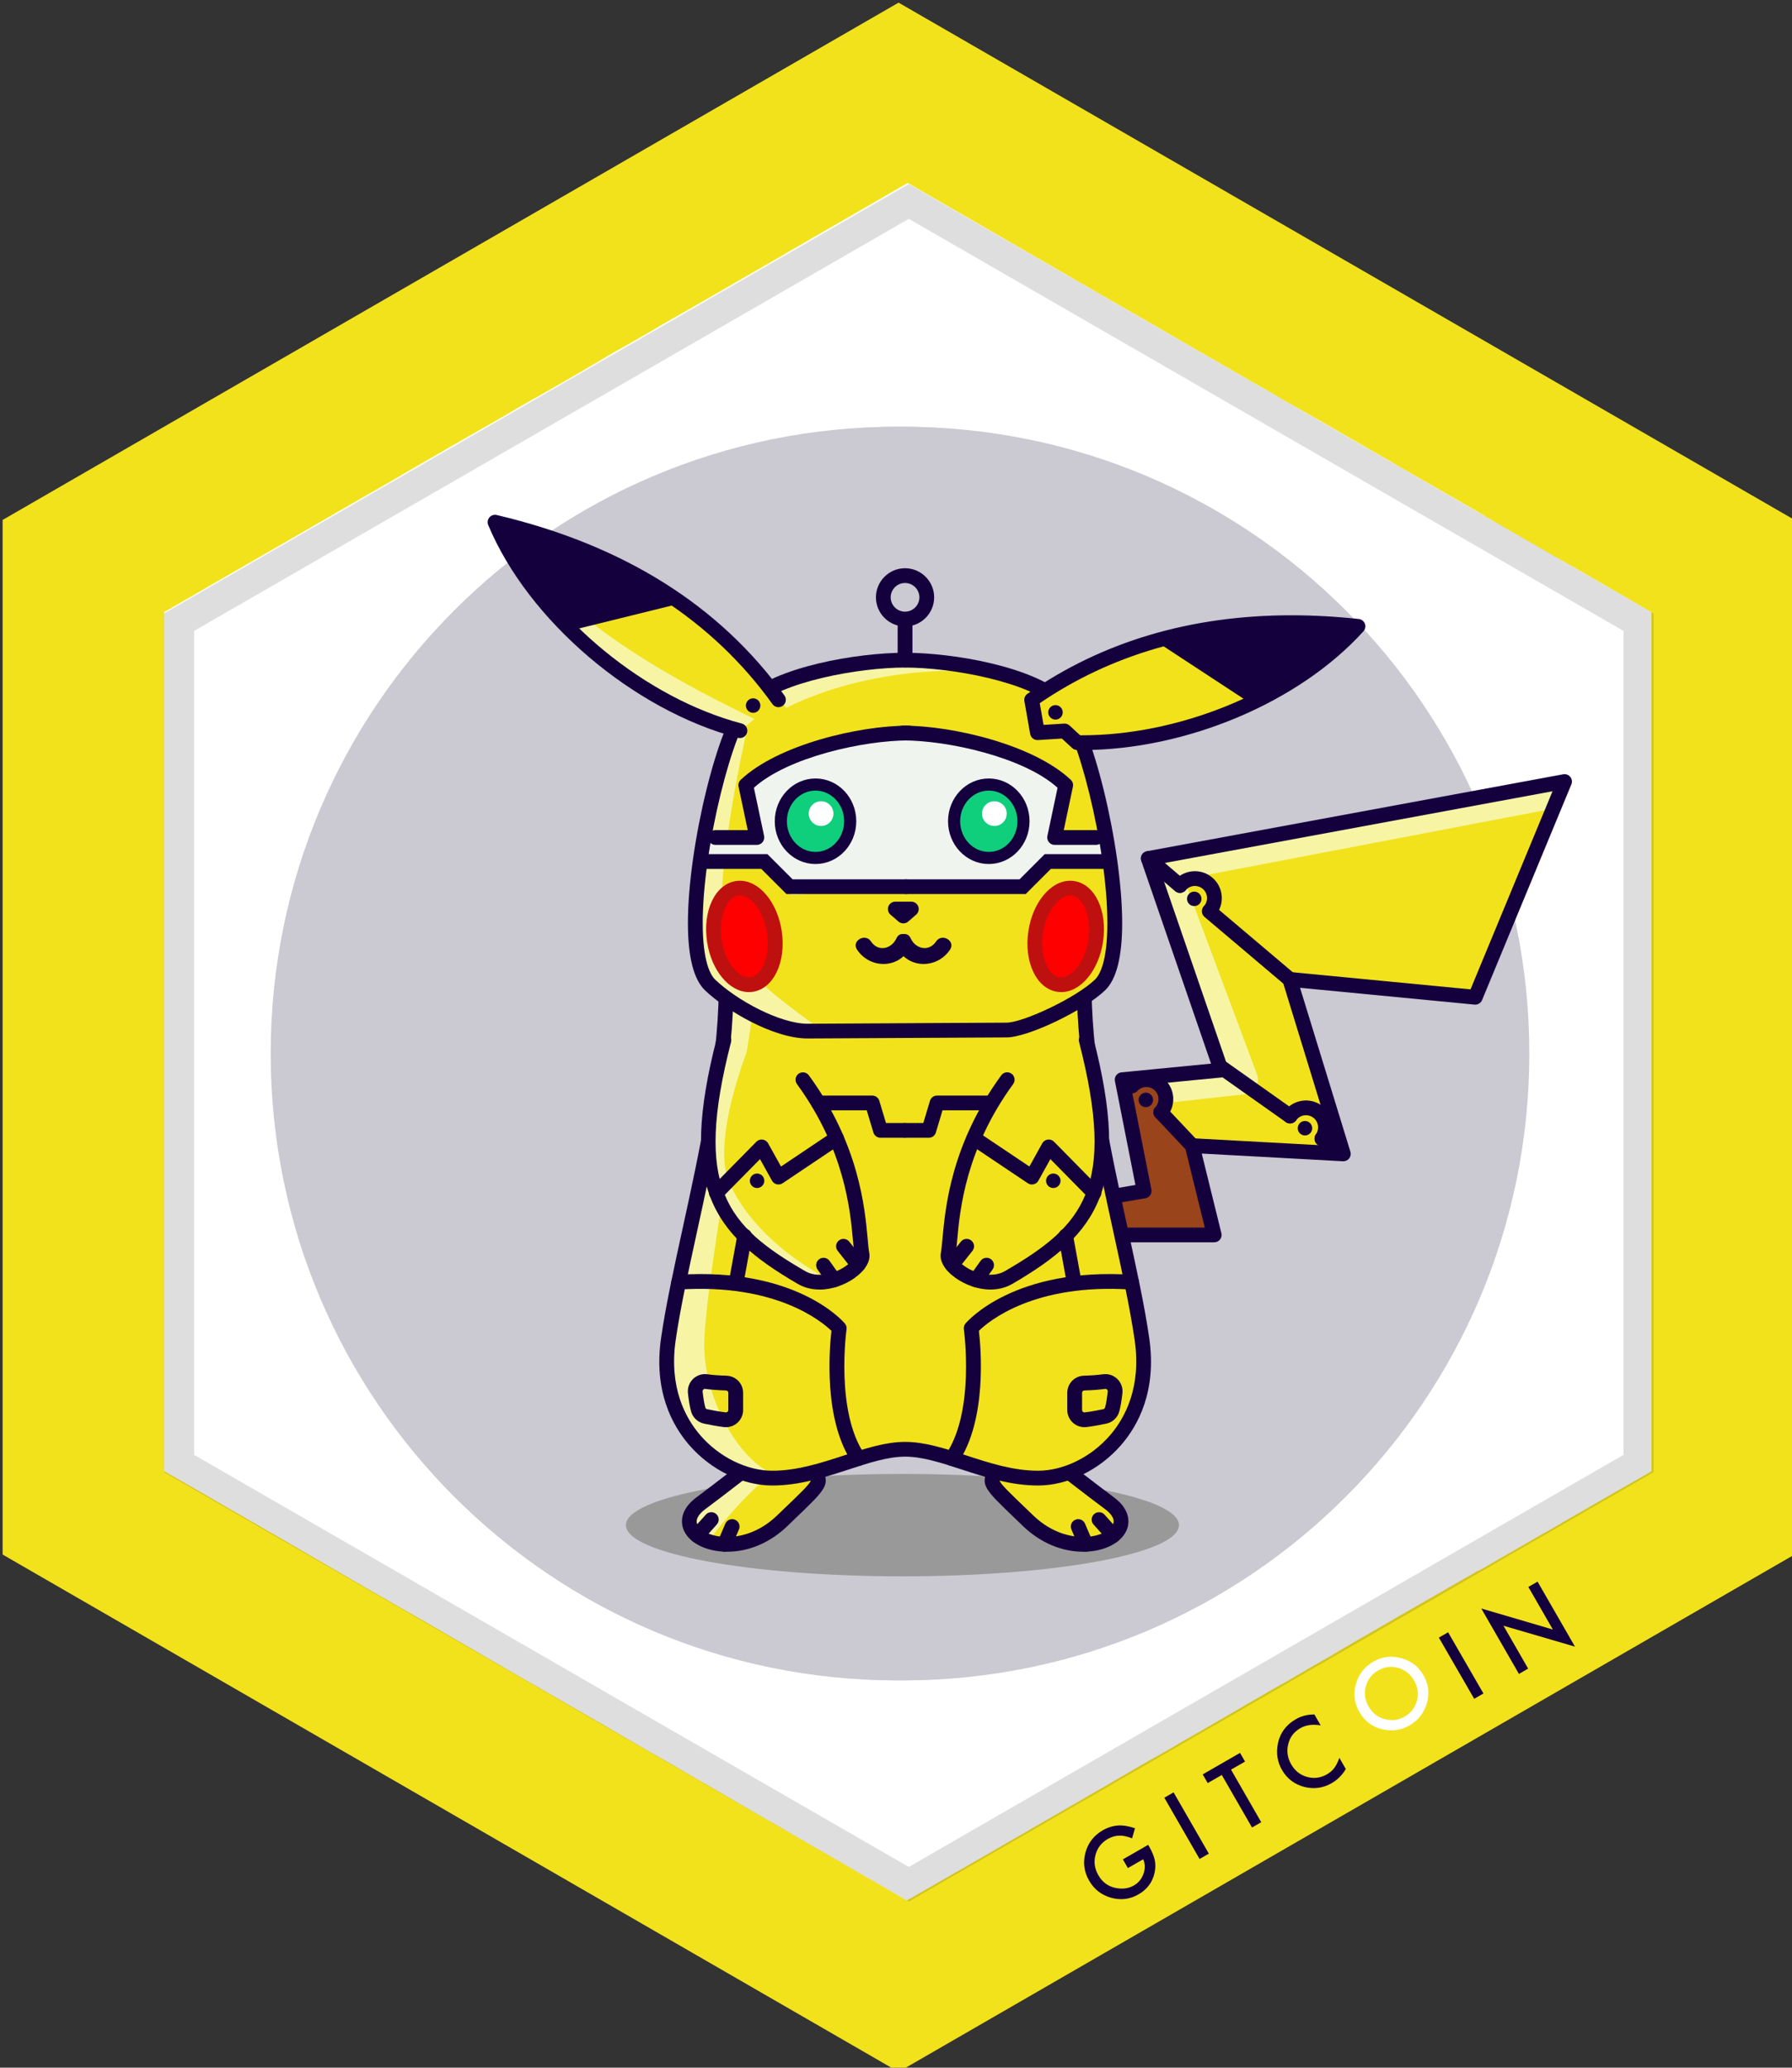 <svg enable-background="new 0 0 110.854 127.906" viewBox="0 0 110.854 127.906" xmlns="http://www.w3.org/2000/svg" xmlns:xlink="http://www.w3.org/1999/xlink"><rect x="0" y="0" width="110.854" height="127.906" fill="#333333" stroke="none"/><clipPath id="a"><path d="m71.033 53.107 4.503 13.087-6.118.597 1.359 6.883-3.995.68v2.039h8.329l-1.359-5.522 9.349.509-3.313-10.793 11.472 1.105 5.525-13.344z"/></clipPath><clipPath id="b"><path d="m46.751 90.388s-2.215 1.725-3.399 2.607c-2.437 1.812 1.927 4.078 5.042 1.074 3.116-3.002 2.21-1.982 1.7-4.022-.153-.611-.517-.825-.947-.825-1.008 0-2.396 1.166-2.396 1.166"/></clipPath><clipPath id="c"><path d="m55.995 62.2-11.076-.851c-.09 7.226-2.771 15.893-3.574 21.502-.804 5.609 3.395 8.584 6.432 8.584 3.038 0 5.807-1.786 8.219-1.786s5.182 1.786 8.218 1.786c3.038 0 7.235-2.975 6.433-8.584-.803-5.609-3.484-14.276-3.574-21.502z"/></clipPath><clipPath id="d"><path d="m49.584 79.028c1.587.921 3.905-.596 3.739-1.445-.249-1.27 0-5.778-3.654-10.792l-4.888-2.454c-2.294 8.919-.467 11.633 4.803 14.691"/></clipPath><clipPath id="e"><path d="m46.311 43.461c-1.863 1.791-4.8 15.143-2.387 17.464 1.297 1.248 4.106 2.857 6.029 2.857l12.316-.065c1.133 0 4.525-1.586 5.779-2.792 2.413-2.321-.522-15.673-2.387-17.464-1.862-1.792-6.893-2.624-9.677-2.624-2.783 0-7.812.832-9.675 2.624"/></clipPath><clipPath id="f"><path d="m63.819 43.29.358 2.032 1.677-.104.783.721c6.064.091 13.264-2.657 17.365-7.196-1.439-.155-2.812-.227-4.113-.227-7.299 0-12.465 2.249-16.07 4.773"/></clipPath><clipPath id="g"><path d="m45.77 45.2 2.385-1.909c-3.022-4.216-8.215-8.791-17.533-10.987 2.522 6.022 9.048 11.291 15.148 12.896"/></clipPath><path d="m111.012 96.163-55.426 32-55.424-32v-64l55.424-32 55.426 32z" fill="#f2e21c"/><path d="m102.161 37.87v53.141l-.011.01-.019.01-.41.24-.37.211-.62.35-4.149 2.39-.011.011-.13.079-.059.03-.55.32-.801.449-.1.061-.479.279-1.131.65-.85.49-.74.43-.239.131-.131.049-.109.07-1 .57-.03.019-2 1.15-.51.29-.141.08-.029.021-.141.08-.01.01-1.04.59-.04.029-.069.041-1.16.67-.45.26-.01.01-.011.01h-.01l-.42.24-1.12.65-.87.519-1.18.67-.08.051-.12.069-.04.03-.04.02-.02.01-.101.061-.29.17-.029.01-.16.09v.01l-.4.231-.27.16-.11.061-.18.09-.021.019-.04.02-.69.391-.06.04-.239.14-.021.01-.29.17-.149.08-.221.131-.239.14h-.011l-.42.25-.29.17-.029.021-.301.17-1.359.789-.5.291-.25.14-.7.399-.03.021h-.01l-.31.18-.051.03-.239.15-.841.479-.63.36-.06.029-.5.291c-.01.01-.01.01-.01 0l-.53.309-.29.17-.76.44-.051.029-.05.03-.029.01c0 .011-.011.011-.011.011l-.019.019-.25.14-1 .58-.17.101-.04.019-.38.221-1.42.819-.36.21-.09.05-.24.14-.8.461-.26.149-.28.16-.01.011-.2.119-.231.131-.35.199-.83.48-.01.01-.09.05-1.32.761-.021.01-.79.459-.609.351h-.01l-1.41.809-.021.021-.25.14-.56.32h-.01l-.131.08-.19.109-.271.16h-.01l-.2.12-.06-.03-1.14-.66-.021-.01-.2-.119-.85-.49-.03-.01-.33-.19-.01-.011-1.4-.809-.01-.011-.02-.01-1.37-.79-.03-.019h-.01l-.83-.48-.06-.04-.341-.191-.18-.109-.019-.01-.66-.381-.04-.029-.09-.051-.101-.059-.13-.069-.27-.16-.12-.07h-.011l-.72-.42-.24-.131-.39-.23-.05-.03-.03-.019-1.399-.811h-.011l-.109-.07-.37-.219h-.01l-.271-.16-.62-.36-.03-.011-.06-.039-.04-.02-1.29-.75-.39-.23-.681-.391-.579-.33-.11-.06-1-.58-1.72-1c-.011-.01-.021-.021-.03-.021l-1.32-.76-3.92-2.26-.16-.09-.569-.33-.471-.27-.439-.26-.3-.17-.381-.221-.989-.58-.04-.02-2.74-1.59-.1-.061-.181-.1-.67-.381-.82-.47-.09-.05-.5-.29-.01-.01-.08-.05h-.01l-.12-.07h-.01l-.31-.18-.73-.42c-.01-.01-.01-.01-.021-.01l-1.859-1.08-1.02-.591-2.109-1.23-.091-.051-.199-.119s-.011 0-.021-.01l-.28-.16-.529-.301-.82-.479-.06-.04h-.011s0 0-.01 0l-.49-.29-.699-.4-.681-.391-1.22-.71-.1-.06h-.011l-.33-.19-.409-.24h-.011l-.43-.25-.99-.569-.08-.041-.029-.02v-53.141l.779-.449 1.59-.92.36-.211 3.38-1.949 1.061-.609 5.779-3.341h.011l.909-.52 1.051-.619 1.819-1.051h.011l.869-.51 3.631-2.08.64-.379.94-.541.17-.09 1.659-.949.78-.451.38-.219.44-.261.67-.39.43-.26.52-.301.5-.279.59-.34 1.189-.681.691-.41.75-.43.65-.37h.01l.05-.029.43-.25 5.29-3.051.11-.061.08-.049.27-.16 5.521-3.19.55-.319 1.44-.83.51.299 1.09.631 2.86 1.65 3.09 1.789 2.6 1.5.22.131 4.69 2.699.981.57 5.13 2.96.91.52 1.039.609 2.301 1.31.87.5.689.399.83.479.49.281.58.34.3.17.8.459.09.061 1.81 1.04 2.16 1.24 1.119.649.5.291.04.029v.01l.261.141.659.39 1.461.84 1.94 1.12.78.439.44.25.49.281 1.45.84.17.1.85.49z" fill="#fff"/><path d="m56.219 11.388-46.07 26.56v53.12l1.67.96.63.37h.011l18.809 10.84 1.04.6 2.18 1.26.49.28.44.261.36.209 3.13 1.801 3.311 1.91 1.289.74v.01l12.711 7.319 46.07-26.559v-53.12zm44.209 78.609-44.209 25.49-12.51-7.21-31.701-18.28v-50.97l44.211-25.49 44.209 25.49z" opacity=".13"/><path d="m94.3 65.173c0-21.416-17.362-38.777-38.778-38.777-21.417 0-38.777 17.361-38.777 38.777 0 21.417 17.36 38.777 38.777 38.777 21.416 0 38.778-17.36 38.778-38.777" fill="#cbc9d1"/><path d="m72.628 94.345c0 1.749-7.658 3.166-17.105 3.166-9.447 0-17.105-1.417-17.105-3.166 0-1.75 7.657-3.167 17.105-3.167 9.447 0 17.105 1.417 17.105 3.167" fill="#999"/><path d="m94.604 65.173c0-21.416-17.362-38.777-38.777-38.777-21.417 0-38.777 17.361-38.777 38.777 0 21.417 17.36 38.777 38.777 38.777 21.415 0 38.777-17.36 38.777-38.777" fill="#cbc9d1"/><path d="m72.931 94.345c0 1.749-7.657 3.166-17.104 3.166-9.447 0-17.107-1.417-17.107-3.166 0-1.75 7.659-3.167 17.107-3.167 9.447 0 17.104 1.417 17.104 3.167" fill="#999"/><path d="m70.777 73.673-1.359-6.883 6.118-.597-4.503-13.087 25.751-4.761-5.525 13.345-11.472-1.105 3.313 10.793-9.349-.51 1.359 5.523h-8.329v-2.039z" fill="#f2e21c"/><g clip-path="url(#a)"><path d="m67.73 68.707c-.461 0-.856-.345-.907-.811-.057-.503.306-.955.808-1.009l8.006-.883-4.481-11.99c-.096-.252-.074-.533.059-.768.132-.234.361-.399.625-.448l27.966-5.35c.495-.094.976.232 1.069.727.094.495-.231.975-.727 1.068l-26.903 5.146 4.514 12.075c.098.263.07.559-.078.799-.147.239-.397.397-.679.429l-9.172 1.011c-.035.004-.068.005-.101.005z" fill="#f7f5a4"/></g><g clip-path="url(#a)"><path d="m69.604 70.868-.227-4.021 1.371.153.608.761-.087.848 2.523 2.35 1.285.867 1.191 4.778-4.59 1.572-2.72-.764-3.035-3.824 3.035-1.446z" fill="#99441a"/></g><g clip-path="url(#a)"><path d="m71.68 78.635c-.042 0-.083-.007-.124-.018l-2.72-.765c-.092-.027-.174-.082-.233-.156l-3.036-3.824c-.087-.108-.117-.251-.087-.388.032-.136.123-.248.249-.309l2.894-1.378.517-1.025-.218-3.898c-.009-.134.043-.265.141-.358.1-.091.231-.136.365-.121l1.371.152c.12.013.231.073.306.167l.61.763c.074.093.108.213.097.333l-.064.619 2.33 2.172 1.257.846c.093.062.161.158.188.27l1.19 4.778c.057.23-.071.467-.296.543l-4.59 1.572c-.048.018-.097.025-.147.025zm-2.454-1.621 2.44.685 4.059-1.392-1.047-4.202-1.14-.768c-.02-.014-.038-.028-.056-.044l-2.525-2.35c-.105-.099-.157-.239-.143-.382l.068-.661-.373-.467-.646-.072.196 3.482c.004.079-.013.16-.048.231l-.644 1.275c-.044.091-.119.162-.212.205l-2.517 1.199z" fill="#99441a"/></g><path d="m75.115 76.849s-.003 0-.004 0h-8.329c-.251 0-.456-.203-.456-.457v-2.039c0-.223.16-.412.381-.45l3.531-.602-1.268-6.423c-.027-.128.004-.258.079-.362.078-.102.195-.169.323-.181l5.544-.539-4.316-12.542c-.044-.126-.03-.264.038-.378.066-.115.18-.194.311-.219l25.751-4.76c.165-.031.332.032.438.161.106.13.132.309.067.463l-5.524 13.344c-.078.185-.268.298-.467.279l-10.792-1.04 3.114 10.14c.044.144.015.298-.077.415s-.234.183-.386.176l-8.732-.477 1.201 4.874c.017.051.027.103.027.159 0 .254-.203.457-.456.457zm-7.876-.914h7.29l-1.221-4.958c-.034-.14-.001-.288.092-.4.093-.111.231-.171.378-.165l8.693.475-3.122-10.168c-.045-.146-.013-.304.083-.423.097-.118.247-.18.398-.167l11.137 1.073 5.073-12.255-24.402 4.512 4.331 12.585c.047.133.028.279-.048.397-.075.118-.2.195-.34.209l-5.617.545 1.262 6.391c.024.119-.002.246-.072.347-.07.102-.178.171-.299.191l-3.615.616z" fill="#15003e"/><path d="m46.751 90.388s-2.215 1.725-3.399 2.607c-2.437 1.812 1.927 4.078 5.042 1.074 3.116-3.002 2.21-1.982 1.7-4.022-.51-2.04-3.343.341-3.343.341" fill="#f2e21c"/><g clip-path="url(#b)"><path d="m43.013 96.669c.579-1.409 4.032-5.39 5.557-6.007l-4.311-.735-3.828 2.72.226 3.796z" fill="#f7f5a4"/></g><path d="m44.988 95.989c-1.349 0-2.446-.582-2.735-1.448-.103-.313-.23-1.127.825-1.913 1.138-.846 3.253-2.492 3.386-2.596.185-.155 1.556-1.268 2.683-1.268.41 0 1.135.153 1.391 1.173.11.438.236.717.339.941.457 1.003.253 1.197-1.684 3.057l-.481.464c-1.063 1.025-2.386 1.59-3.723 1.59zm4.158-6.311c-.686 0-1.775.785-2.101 1.06-.005.003-.011.007-.014.011-.023.018-2.232 1.738-3.407 2.612-.24.178-.624.531-.504.893.134.398.831.823 1.867.823.636 0 1.885-.174 3.089-1.336l.482-.463c.896-.86 1.389-1.336 1.557-1.603.067-.11.067-.11-.072-.417-.111-.245-.264-.581-.394-1.1-.111-.441-.318-.479-.504-.479z" fill="#15003e"/><path d="m44.822 95.987c-.06 0-.121-.013-.18-.037-.232-.1-.341-.368-.24-.601l.47-1.098c.099-.233.367-.339.599-.239.232.099.341.367.24.599l-.469 1.099c-.074.173-.243.277-.42.277z" fill="#15003e"/><path d="m43.122 95.437c-.107 0-.217-.038-.303-.117-.188-.168-.205-.456-.037-.644l.88-.981c.169-.188.458-.203.646-.035.186.168.204.457.034.645l-.879.98c-.092.102-.217.151-.342.151z" fill="#15003e"/><path d="m65.239 90.388s2.215 1.725 3.399 2.607c2.437 1.812-1.926 4.078-5.043 1.074-3.116-3.002-2.21-1.982-1.699-4.022.511-2.04 3.343.341 3.343.341" fill="#f2e21c"/><path d="m67.003 95.989c-1.336 0-2.66-.564-3.724-1.59l-.482-.464c-1.937-1.859-2.138-2.054-1.683-3.057.102-.225.23-.504.338-.941.257-1.02.98-1.173 1.392-1.173 1.126 0 2.497 1.112 2.684 1.268.13.104 2.247 1.75 3.384 2.596 1.056.786.927 1.6.825 1.913-.288.866-1.387 1.448-2.734 1.448zm-4.159-6.311c-.187 0-.394.038-.504.479-.13.519-.282.855-.394 1.1-.141.307-.141.307-.073.417.169.268.661.743 1.558 1.603l.481.463c1.206 1.162 2.454 1.336 3.091 1.336 1.034 0 1.734-.426 1.866-.822.12-.362-.264-.716-.504-.894-1.175-.874-3.385-2.595-3.406-2.612-.004-.004-.009-.008-.014-.011-.351-.294-1.414-1.06-2.102-1.06z" fill="#15003e"/><path d="m67.167 95.987c-.177 0-.344-.104-.419-.277l-.47-1.099c-.099-.231.009-.5.24-.599.232-.1.501.007.601.239l.468 1.098c.101.232-.008.501-.239.601-.06.024-.12.037-.181.037z" fill="#15003e"/><path d="m68.867 95.437c-.126 0-.25-.05-.341-.151l-.879-.98c-.17-.189-.153-.478.036-.645.186-.168.476-.153.644.035l.88.981c.169.189.152.477-.035.644-.087.079-.196.117-.305.117z" fill="#15003e"/><path d="m70.645 82.852c-.803-5.609-3.484-14.276-3.574-21.502l-11.076.851-11.076-.851c-.09 7.226-2.771 15.893-3.574 21.502-.804 5.609 3.395 8.584 6.432 8.584 3.038 0 5.807-1.786 8.219-1.786s5.18 1.786 8.218 1.786 7.235-2.975 6.433-8.584" fill="#f2e21c"/><g clip-path="url(#c)"><path d="m46.589 62.37c-.203 2.202-3.081 17.416-3.025 20.984.056 3.569 2.71 8.261 5.592 8.081 2.882-.18 0 0 0 0l-.762 2.634-10.456-1.692-.51-6.92 3.313-19.865 2.266-4.242z" fill="#f7f5a4"/></g><path d="m64.213 91.893c-1.679 0-3.225-.505-4.722-.991-1.251-.41-2.432-.795-3.496-.795-1.063 0-2.247.385-3.496.795-1.497.486-3.043.991-4.723.991-1.834 0-3.801-.958-5.138-2.5-1.054-1.215-2.214-3.348-1.746-6.606.281-1.962.792-4.305 1.333-6.785 1.02-4.68 2.178-9.985 2.236-14.656.001-.126.055-.246.148-.332.092-.085.215-.13.343-.118l11.042.848 11.042-.848c.126-.012.25.033.344.118.092.086.146.206.147.332.058 4.671 1.216 9.977 2.236 14.656.541 2.48 1.051 4.823 1.332 6.785.468 3.259-.69 5.392-1.746 6.606-1.336 1.542-3.304 2.5-5.138 2.5zm-8.218-2.698c1.208 0 2.459.406 3.778.837 1.429.467 2.907.947 4.439.947 1.575 0 3.281-.837 4.448-2.185.93-1.072 1.949-2.961 1.533-5.878-.277-1.93-.785-4.256-1.322-6.721-.995-4.562-2.118-9.713-2.247-14.352l-10.595.811c-.024.003-.046.003-.069 0l-10.597-.811c-.127 4.64-1.25 9.79-2.246 14.352-.537 2.465-1.044 4.791-1.321 6.721-.418 2.917.603 4.806 1.532 5.878 1.169 1.348 2.872 2.185 4.447 2.185 1.533 0 3.011-.48 4.439-.946 1.321-.432 2.571-.838 3.779-.838z" fill="#15003e"/><path d="m44.782 64.336c-2.295 8.919-.468 11.633 4.802 14.691 1.587.922 3.905-.595 3.739-1.444-.249-1.27 0-5.778-3.654-10.792" fill="#f2e21c"/><g clip-path="url(#d)"><path d="m46.386 64.573s-2.502 6.048-1.225 8.711c1.983 4.14 6.771 6.189 6.771 6.189l-3.901.88-5.249-2.687-2.351-9.156 2.267-5.085z" fill="#f7f5a4"/></g><path d="m50.7 79.771c-.463 0-.925-.104-1.346-.348-5.37-3.119-7.369-6.053-5.014-15.199.062-.245.31-.393.555-.33.246.062.392.312.329.557-2.325 9.032-.283 11.354 4.588 14.182.745.433 1.759.179 2.433-.264.499-.327.638-.632.629-.698-.047-.238-.075-.559-.111-.962-.164-1.815-.505-5.592-3.463-9.649-.148-.204-.103-.49.1-.639.204-.149.49-.104.639.1 3.107 4.264 3.463 8.21 3.635 10.107.033.378.06.676.098.869.101.506-.231 1.074-.908 1.559-.583.415-1.373.717-2.162.717z" fill="#15003e"/><path d="m53.081 78.238-.905-1.145" fill="#f2e21c"/><path d="m53.081 78.695c-.135 0-.268-.059-.359-.173l-.903-1.145c-.156-.197-.124-.485.074-.641.198-.157.485-.124.643.074l.903 1.144c.156.198.123.484-.074.642-.084.066-.183.099-.283.099z" fill="#15003e"/><path d="m51.595 79.63c-.143 0-.282-.066-.373-.191l-.651-.91c-.145-.205-.098-.491.107-.639.204-.144.49-.099.637.106l.65.91c.148.205.1.491-.105.639-.079.057-.173.085-.265.085z" fill="#15003e"/><path d="m67.191 64.336c2.295 8.919.469 11.633-4.801 14.691-1.587.922-3.907-.595-3.738-1.444.247-1.27 0-5.778 3.653-10.792" fill="#f2e21c"/><path d="m61.274 79.771c-.789 0-1.579-.302-2.163-.717-.677-.484-1.009-1.053-.908-1.56.037-.192.064-.49.099-.868.172-1.897.527-5.843 3.635-10.107.148-.204.434-.249.639-.1.203.148.249.435.1.639-2.958 4.058-3.3 7.834-3.463 9.647-.037.405-.065.726-.111.964-.009.066.13.371.629.698.673.442 1.688.696 2.433.264 4.871-2.828 6.911-5.149 4.587-14.182-.062-.244.084-.494.329-.557.245-.062.493.085.556.33 2.354 9.146.355 12.08-5.014 15.199-.421.243-.883.348-1.346.348z" fill="#15003e"/><path d="m58.893 78.238.904-1.145" fill="#f2e21c"/><path d="m58.893 78.695c-.101 0-.199-.032-.283-.099-.198-.157-.232-.443-.076-.642l.906-1.144c.156-.198.443-.231.642-.074.198.155.232.443.074.641l-.905 1.145c-.09.113-.224.173-.357.173z" fill="#15003e"/><path d="m60.379 79.63c-.093 0-.185-.028-.265-.085-.206-.147-.253-.434-.105-.639l.65-.91c.145-.205.432-.251.638-.106.205.147.252.434.104.639l-.65.91c-.09.125-.23.191-.372.191z" fill="#15003e"/><path d="m49.954 63.782c-1.924 0-4.732-1.609-6.029-2.858-2.413-2.32.523-15.672 2.387-17.463 1.862-1.792 6.892-2.624 9.675-2.624 2.784 0 7.814.832 9.677 2.624 1.864 1.791 4.8 15.143 2.387 17.463-1.254 1.207-4.646 2.793-5.78 2.793z" fill="#f2e21c"/><g clip-path="url(#e)"><path d="m43.578 43.963 2.563 1.487s-2.494 10.946-1.065 13.197c1.43 2.253 6.669 5.688 6.669 5.688l-3.715.837-9.498-2.803 1.36-6.32 3.121-10.108z" fill="#f7f5a4"/></g><g clip-path="url(#e)"><path d="m46.766 41.521 1.879 2.272s5.166-2.903 13.015-2.195v-1.077l-2.604-.844h-6.119z" fill="#f7f5a4"/></g><g clip-path="url(#e)" fill="#eff4ee"><path d="m69.478 51.552h-5.628l-.801 3.03 1.751-1.101h4.839z"/><path d="m65.635 48.521c0-.26-4.72-2.137-4.626-2.327-1.2-.483-2.769-.85-4.799-.85-6.047 0-9.747 3.099-9.747 3.099l.453 2.922-3.644.188-.259 1.93h4.25l1.693 1.855 14.314-.556z"/></g><path d="m49.954 64.24c-2.116 0-5.045-1.734-6.347-2.984-.697-.673-1.052-2.071-1.052-4.157 0-4.784 1.897-12.484 3.438-13.968 1.974-1.897 7.032-2.752 9.993-2.752 2.963 0 8.021.855 9.995 2.752 1.541 1.483 3.437 9.184 3.437 13.968 0 2.086-.354 3.484-1.051 4.157-1.305 1.255-4.781 2.918-6.098 2.918l-12.313.066c-.001 0-.002 0-.002 0zm6.032-22.946c-2.835 0-7.667.867-9.36 2.496-1.245 1.199-3.155 8.546-3.155 13.309 0 2.397.483 3.221.769 3.498 1.343 1.29 4.019 2.728 5.712 2.731l12.315-.067c1.001 0 4.269-1.513 5.467-2.663.287-.277.769-1.101.769-3.498 0-4.763-1.911-12.11-3.156-13.309-1.695-1.629-6.524-2.496-9.361-2.496z" fill="#15003e"/><path d="m66.637 45.939c6.064.091 13.264-2.657 17.366-7.196-9.518-1.02-15.935 1.571-20.185 4.547l.358 2.032 1.677-.104z" fill="#f2e21c"/><g clip-path="url(#f)"><path d="m71.056 38.828 8.557 5.61 6.969-5.27-1.247-2.153z" fill="#15003e"/></g><g clip-path="url(#f)"><path d="m79.613 44.894c-.087 0-.175-.025-.251-.074l-8.556-5.61c-.159-.105-.237-.298-.194-.485.042-.186.197-.326.388-.351l14.278-1.813c.183-.023.361.065.451.224l1.247 2.153c.116.2.064.454-.12.594l-6.968 5.269c-.081.061-.179.093-.275.093zm-7.269-5.769 7.25 4.754 6.391-4.832-.893-1.541z" fill="#15003e"/></g><path d="m66.934 46.397c-.102 0-.203 0-.304 0-.112-.002-.22-.045-.303-.122l-.638-.588-1.484.093c-.232.014-.439-.149-.479-.379l-.357-2.032c-.03-.174.042-.352.19-.453 4.602-3.222 10.097-4.855 16.331-4.855 1.347 0 2.747.077 4.163.229.171.018.316.131.379.291.061.161.025.342-.088.47-3.973 4.395-10.968 7.347-17.409 7.347zm-.116-.913c.039.001.077.001.116.001 5.863 0 12.195-2.534 16.088-6.376-1.066-.089-2.114-.135-3.133-.135-5.936 0-11.173 1.523-15.57 4.526l.236 1.341 1.272-.079c.127-.009.247.036.339.12z" fill="#15003e"/><path d="m48.155 43.29c-3.022-4.216-8.215-8.791-17.533-10.987 2.522 6.022 9.048 11.291 15.148 12.896" fill="#f2e21c"/><g clip-path="url(#g)"><path d="m48.155 45.2c-4.043-1.96-9.085-4.396-13.107-7.965l-2.891 3.06 8.782 6.938h5.649z" fill="#f7f5a4"/></g><g clip-path="url(#g)"><path d="m42.807 36.679-9.933 2.453-4.825-7.283 1.891-1.618z" fill="#15003e"/></g><g clip-path="url(#g)"><path d="m32.875 39.588c-.149 0-.294-.075-.38-.204l-4.826-7.283c-.127-.192-.091-.45.083-.599l1.891-1.618c.141-.12.338-.144.503-.061l12.866 6.448c.171.085.272.269.25.46-.021.189-.159.347-.345.392l-9.932 2.453c-.037.008-.074.013-.11.013zm-4.222-7.656 4.425 6.678 8.417-2.079-11.488-5.757z" fill="#15003e"/></g><path d="m69.462 115.02 1.565-.899.071.123c.165.285.275.558.336.814.05.241.049.495-.005.762-.124.598-.457 1.052-1 1.365-.53.305-1.094.375-1.692.21-.6-.167-1.054-.52-1.363-1.059-.316-.55-.393-1.126-.229-1.73.164-.605.52-1.066 1.072-1.385.296-.17.607-.269.934-.296.314-.021.669.036 1.062.17l-.184.626c-.549-.235-1.047-.225-1.492.032-.402.231-.658.561-.77.996-.115.427-.055.846.181 1.255.242.423.593.683 1.053.781.43.09.809.04 1.142-.15.28-.161.477-.4.593-.719.113-.32.108-.619-.018-.902l-.946.544z" fill="#15003e"/><path d="m73.054 110.683h.66v4.372h-.66z" fill="#15003e" transform="matrix(.867 -.499 .499 .867 -46.543 51.697)"/><path d="m76.151 109.469 1.87 3.252-.57.328-1.871-3.25-.871.501-.31-.537 2.311-1.33.309.537z" fill="#15003e"/><path d="m81.309 106.055.389.677c-.49-.087-.912-.028-1.265.175-.389.225-.638.554-.743.985-.108.433-.046.851.186 1.253.228.398.557.656.981.775.426.118.832.065 1.224-.158.199-.116.352-.247.455-.394.06-.078.116-.168.168-.273.052-.104.102-.223.15-.355l.398.691c-.22.375-.512.665-.871.873-.541.311-1.111.387-1.711.231-.602-.162-1.057-.512-1.367-1.05-.277-.482-.363-1.005-.263-1.566.124-.69.501-1.213 1.124-1.571.34-.196.722-.294 1.145-.292" fill="#15003e"/><path d="m84.081 105.885c-.307-.533-.374-1.104-.204-1.71.17-.607.527-1.068 1.073-1.384.54-.31 1.114-.383 1.722-.22.611.164 1.071.516 1.383 1.057.312.544.386 1.119.214 1.723-.172.605-.534 1.068-1.087 1.386-.489.283-1.026.364-1.61.251-.644-.127-1.141-.495-1.49-1.103m.579-.325c.241.418.58.682 1.017.789.434.108.836.058 1.203-.153.398-.229.653-.559.769-.99.112-.436.056-.853-.176-1.251-.232-.404-.561-.665-.988-.782-.427-.121-.839-.067-1.234.161-.395.228-.647.556-.761.986-.115.429-.059.842.17 1.24" fill="#fff"/><path d="m90.039 100.908h.66v4.371h-.66z" fill="#15003e" transform="matrix(.866 -.5 .5 .866 -39.419 58.935)"/><path d="m93.962 103.548-2.329-4.047 4.428 1.301-1.516-2.634.57-.328 2.314 4.021-4.424-1.294 1.527 2.652z" fill="#15003e"/><path d="m63.542 49.573h1.938v2.479h-1.938z" fill="#eff4ee"/><path d="m53.015 58.741c.813 1.229 2.674 1.206 3.305-.199.261-.582-.6-1.091-.864-.505-.299.666-1.135.869-1.578.199-.354-.534-1.22-.034-.864.505z" fill="#15003e"/><path d="m57.909 58.236c-.441.666-1.278.469-1.578-.199-.263-.586-1.125-.078-.864.505.63 1.404 2.491 1.429 3.305.199.356-.538-.509-1.04-.864-.505z" fill="#15003e"/><ellipse cx="50.448" cy="50.802" fill="#0fce7c" rx="2.146" ry="2.271" stroke="#15003e" stroke-miterlimit="10" stroke-width=".75"/><path d="m45.772 45.657c-.04 0-.079-.005-.117-.016-6.476-1.703-12.975-7.239-15.454-13.162-.065-.158-.038-.34.072-.472.112-.131.288-.189.454-.149 7.821 1.843 13.811 5.6 17.799 11.165.147.206.101.49-.105.637-.205.148-.49.1-.637-.104-3.701-5.165-9.2-8.722-16.355-10.584 2.616 5.356 8.547 10.229 14.458 11.786.245.064.392.314.327.557-.055.205-.239.341-.441.341z" fill="#15003e"/><path d="m67.778 58.21c.253-1.642-.372-3.101-1.397-3.258-1.023-.157-2.058 1.047-2.309 2.689-.253 1.643.374 3.102 1.397 3.259 1.023.156 2.059-1.046 2.309-2.69" fill="#f00"/><path d="m65.649 61.371c-.083 0-.167-.007-.25-.019-1.293-.199-2.075-1.859-1.779-3.78.272-1.763 1.381-3.09 2.581-3.09.083 0 .169.005.251.019 1.292.197 2.073 1.857 1.778 3.778-.27 1.764-1.38 3.092-2.581 3.092zm.552-5.976c-.636 0-1.458.886-1.679 2.315-.205 1.345.269 2.624 1.016 2.738.037.006.074.008.111.008.636 0 1.458-.885 1.678-2.316.207-1.342-.268-2.622-1.014-2.735-.037-.008-.075-.01-.112-.01z" fill="#bf1010"/><path d="m44.194 58.21c-.252-1.642.374-3.101 1.397-3.258 1.025-.157 2.061 1.047 2.312 2.689.252 1.643-.374 3.102-1.397 3.259-1.024.156-2.059-1.046-2.312-2.69" fill="#f00"/><path d="m46.325 61.371c-1.201 0-2.312-1.328-2.582-3.092-.294-1.921.486-3.581 1.779-3.778.082-.014.168-.019.25-.019 1.201 0 2.311 1.327 2.582 3.09.294 1.921-.488 3.581-1.779 3.78-.083.012-.167.019-.25.019zm-.553-5.976c-.037 0-.075.002-.112.01-.745.113-1.221 1.393-1.014 2.735.221 1.432 1.042 2.316 1.679 2.316.036 0 .074-.002.111-.008.745-.114 1.221-1.393 1.015-2.738-.22-1.43-1.042-2.315-1.679-2.315z" fill="#bf1010"/><path d="m55.879 57.12c-.106 0-.212-.037-.298-.112l-.497-.429c-.144-.125-.194-.326-.129-.506.067-.178.238-.297.429-.297h.992c.191 0 .361.119.428.297.066.18.015.381-.129.506l-.496.429c-.087.075-.193.112-.3.112z" fill="#15003e"/><path d="m46.819 52.265h-2.561c-.254 0-.457-.204-.457-.457 0-.251.203-.457.457-.457h1.997l-.567-2.688c-.033-.154.017-.316.134-.426 2.291-2.16 7.271-3.35 10.389-3.35.254 0 .457.205.457.457 0 .252-.203.457-.457.457-2.8 0-7.479 1.037-9.574 2.929l.631 2.984c.027.134-.006.274-.094.381-.087.107-.216.17-.354.17z" fill="#15003e"/><path d="m56.053 55.307h-7.4l-1.558-1.557h-3.496c-.252 0-.457-.205-.457-.456 0-.254.205-.457.457-.457h3.875l1.558 1.558h7.021c.252 0 .456.203.456.456 0 .252-.204.456-.456.456z" fill="#15003e"/><path d="m65.24 52.265h2.561c.254 0 .457-.204.457-.457 0-.251-.203-.457-.457-.457h-1.997l.567-2.688c.033-.154-.017-.316-.134-.426-2.291-2.16-7.271-3.35-10.389-3.35-.254 0-.457.205-.457.457 0 .252.203.457.457.457 2.8 0 7.479 1.037 9.574 2.929l-.631 2.984c-.027.134.006.274.094.381.087.107.216.17.354.17z" fill="#15003e"/><path d="m56.048 55.307h7.4l1.558-1.557h3.496c.252 0 .457-.205.457-.456 0-.254-.205-.457-.457-.457h-3.875l-1.558 1.558h-7.021c-.252 0-.456.203-.456.456 0 .252.204.456.456.456z" fill="#15003e"/><path d="m51.557 50.331c0 .422-.342.764-.764.764-.421 0-.766-.342-.766-.764 0-.424.344-.766.766-.766.422 0.0.764.342.764.766" fill="#fff"/><ellipse cx="61.167" cy="50.802" fill="#0fce7c" rx="2.146" ry="2.271" stroke="#15003e" stroke-miterlimit="10" stroke-width=".75"/><path d="m62.276 50.331c0 .422-.342.764-.764.764-.421 0-.766-.342-.766-.764 0-.424.344-.766.766-.766.422 0.0.764.342.764.766" fill="#fff"/><path d="m44.314 74.246c-.116 0-.232-.043-.32-.13-.181-.177-.183-.467-.004-.646l2.801-2.845c.101-.102.243-.152.386-.131.143.02.269.104.338.23l.799 1.437 3.177-2.132c.209-.142.493-.084.634.125.14.211.085.493-.125.634l-3.589 2.408c-.106.07-.238.095-.361.065-.124-.03-.23-.11-.294-.223l-.741-1.335-2.374 2.409c-.089.091-.207.135-.325.135z" fill="#15003e"/><path d="m47.281 73.042c0-.248-.202-.447-.448-.447-.248 0-.447.199-.447.447 0 .248.199.448.447.448.246 0 .448-.2.448-.448" fill="#15003e"/><path d="m67.674 74.246c-.116 0-.235-.044-.324-.135l-2.373-2.409-.742 1.335c-.062.112-.168.192-.293.223-.124.03-.255.006-.361-.065l-3.59-2.408c-.209-.141-.266-.423-.126-.634.142-.209.426-.267.635-.125l3.179 2.132.796-1.437c.07-.125.195-.21.339-.23.143-.021.285.028.387.131l2.8 2.845c.178.18.176.47-.004.646-.089.087-.205.13-.321.13z" fill="#15003e"/><path d="m64.71 73.042c0-.248.2-.447.447-.447.248 0 .449.199.449.447 0 .248-.201.448-.449.448-.247 0-.447-.2-.447-.448" fill="#15003e"/><path d="m72.992 55.237c-.105 0-.211-.036-.296-.108l-1.96-1.676c-.191-.163-.215-.451-.051-.643.163-.191.452-.214.643-.051l1.96 1.674c.191.166.214.453.051.645-.091.104-.219.159-.348.159z" fill="#15003e"/><path d="m79.786 61.04c-.103 0-.209-.034-.295-.106l-4.981-4.215c-.191-.162-.218-.452-.053-.645.162-.191.449-.215.644-.053l4.981 4.215c.192.164.216.451.054.645-.092.106-.221.16-.35.16z" fill="#15003e"/><path d="m74.834 56.795c-.104 0-.21-.035-.297-.108-.192-.164-.214-.453-.051-.645.131-.151.194-.344.18-.545-.017-.199-.109-.381-.262-.511-.152-.13-.344-.193-.547-.178-.199.017-.38.108-.51.261-.165.19-.453.214-.645.05-.191-.164-.214-.451-.051-.644.29-.339.692-.544 1.136-.579.444-.033.872.105 1.212.396.337.288.542.691.577 1.135.034.442-.104.872-.394 1.21-.091.106-.219.159-.349.159z" fill="#15003e"/><path d="m74.324 55.602c0-.247-.199-.448-.448-.448-.247 0-.447.201-.447.448 0 .248.2.448.447.448.249 0 .448-.2.448-.448" fill="#15003e"/><path d="m55.986 40.836v-2.319" fill="#f2e21c"/><g fill="#15003e"><path d="m55.986 41.293c-.252 0-.457-.205-.457-.457v-2.319c0-.252.205-.457.457-.457.253 0 .458.204.458.457v2.319c0 .252-.205.457-.458.457z"/><path d="m55.986 38.752c-.991 0-1.8-.808-1.8-1.801s.809-1.8 1.8-1.8c.993 0 1.801.807 1.801 1.8s-.808 1.801-1.801 1.801zm0-2.688c-.488 0-.888.398-.888.887 0 .489.4.887.888.887.489 0 .888-.398.888-.887 0-.489-.398-.887-.888-.887z"/><path d="m58.885 90.683c-.088 0-.177-.026-.255-.08-.21-.142-.263-.427-.12-.636 1.818-2.668 1.12-7.686 1.114-7.736-.021-.129.016-.259.101-.36.121-.142 3.026-3.492 10.312-3.012.251.017.441.233.426.486-.018.252-.235.444-.486.426-5.997-.396-8.808 1.952-9.422 2.553.125 1.056.517 5.508-1.291 8.16-.089.128-.232.199-.379.199z"/><path d="m66.436 79.726c-.218 0-.409-.154-.449-.375l-.51-2.807c-.046-.249.117-.486.367-.531.248-.044.484.119.53.368l.512 2.806c.044.247-.12.487-.368.531-.027.006-.056.008-.082.008z"/><path d="m67.079 88.284c-.583 0-1.057-.477-1.057-1.063v-1.059c0-.579.452-1.045 1.03-1.062.463-.014.858-.043 1.176-.088.349-.051.703.078.94.341.2.224.298.523.266.823-.052.472-.117.856-.196 1.143-.106.377-.414.664-.8.746-.331.07-.814.164-1.239.214-.04.003-.079.005-.119.005zm1.302-2.37c-.008 0-.016.002-.022.003-.352.05-.781.083-1.279.097-.08.002-.143.067-.143.148v1.059c0 .088.074.158.161.149.39-.044.839-.132 1.15-.198.055-.011.096-.051.111-.1.065-.234.121-.576.167-.991.005-.056-.018-.095-.037-.117-.017-.019-.054-.05-.107-.05z"/><path d="m53.104 90.683c-.146 0-.288-.071-.378-.199-1.807-2.652-1.416-7.098-1.292-8.159-.618-.596-3.453-2.946-9.42-2.554-.253.017-.47-.174-.487-.426-.016-.253.175-.47.427-.486 7.284-.48 10.19 2.869 10.31 3.012.084.1.123.232.104.36-.008.05-.703 5.072 1.114 7.736.141.209.088.494-.122.636-.078.054-.168.08-.256.08z"/><path d="m45.553 79.726c-.026 0-.055-.002-.083-.008-.247-.044-.411-.284-.366-.531l.511-2.806c.045-.249.284-.414.53-.368.249.045.413.282.368.531l-.511 2.807c-.039.221-.232.375-.449.375z"/><path d="m44.911 88.284h-.001c-.038 0-.078-.002-.118-.005-.427-.05-.908-.143-1.24-.214-.385-.082-.691-.369-.799-.746-.08-.287-.146-.671-.197-1.143-.03-.3.065-.6.267-.823.235-.263.592-.392.94-.341.316.045.712.074 1.173.088.58.017 1.033.482 1.033 1.062v1.059c0 .284-.11.552-.311.753-.202.201-.466.311-.747.311zm-1.301-2.37c-.055 0-.091.031-.108.05-.021.022-.043.061-.038.117.045.413.103.756.169.992.015.048.057.088.11.099.31.066.762.154 1.15.198h.018c.05 0 .083-.027.1-.043.021-.019.043-.055.043-.106v-1.059c0-.081-.062-.146-.143-.148-.497-.014-.927-.047-1.278-.097-.008-.001-.017-.003-.022-.003z"/><path d="m55.962 70.383h-1.495c-.201 0-.379-.132-.438-.325l-.412-1.374h-2.987c-.254 0-.457-.205-.457-.457 0-.252.203-.456.457-.456h3.327c.202 0 .381.131.438.324l.413 1.375h1.154c.253 0 .457.204.457.456 0 .254-.204.457-.457.457z"/><path d="m57.455 70.383h-1.493c-.252 0-.457-.203-.457-.457 0-.252.205-.456.457-.456h1.155l.412-1.375c.057-.193.235-.324.436-.324h3.328c.254 0 .457.204.457.456 0 .252-.203.457-.457.457h-2.988l-.412 1.374c-.058.193-.235.325-.439.325z"/><path d="m73.752 71.325c-.121 0-.241-.048-.331-.142l-1.948-2.062c-.173-.185-.163-.474.018-.646.184-.172.474-.164.646.019l1.946 2.062c.174.183.166.473-.019.644-.088.084-.2.125-.313.125z"/><path d="m71.805 69.262c-.111 0-.221-.038-.31-.12-.186-.17-.198-.459-.027-.644.136-.147.205-.34.197-.54-.01-.199-.097-.385-.244-.519-.303-.279-.779-.259-1.06.046-.168.185-.458.199-.644.028-.185-.172-.198-.46-.027-.646.619-.676 1.675-.721 2.35-.102.328.301.519.711.538 1.154.019.444-.136.87-.436 1.198-.089.097-.213.145-.336.145z"/><path d="m71.329 68.055c.008-.247-.185-.454-.432-.464-.247-.008-.454.186-.465.432-.007.248.186.456.433.465.248.009.455-.186.464-.433"/><path d="m79.804 69.497c-.093 0-.185-.028-.264-.084l-4.368-3.09c-.205-.146-.255-.433-.107-.638.145-.206.429-.254.636-.109l4.367 3.091c.207.144.255.432.109.636-.09.126-.229.194-.373.194z"/><path d="m82.716 71.56c-.092 0-.184-.028-.264-.084l-.943-.665c-.205-.146-.254-.432-.109-.638.145-.206.431-.255.638-.109l.943.664c.204.146.254.433.108.637-.089.127-.23.195-.373.195z"/><path d="m81.772 70.893c-.091 0-.184-.027-.264-.083-.205-.145-.254-.432-.108-.638.239-.337.16-.806-.177-1.046-.338-.238-.808-.16-1.046.177-.146.207-.431.255-.637.109-.205-.146-.255-.431-.108-.638.53-.748 1.572-.925 2.318-.393.749.53.925 1.571.395 2.32-.089.125-.229.191-.373.191z"/><path d="m80.836 70.226c-.24.061-.483-.086-.545-.325-.059-.239.087-.483.326-.544.24-.059.482.085.544.325.06.24-.086.484-.325.544"/><path d="m64.844 44.066c0-.247.201-.448.448-.448s.449.2.449.448c0 .248-.202.448-.449.448s-.448-.2-.448-.448"/><path d="m46.141 43.645c0-.247.201-.448.447-.448.249 0 .449.201.449.448 0 .248-.2.449-.449.449-.246 0-.447-.201-.447-.449"/></g></svg>